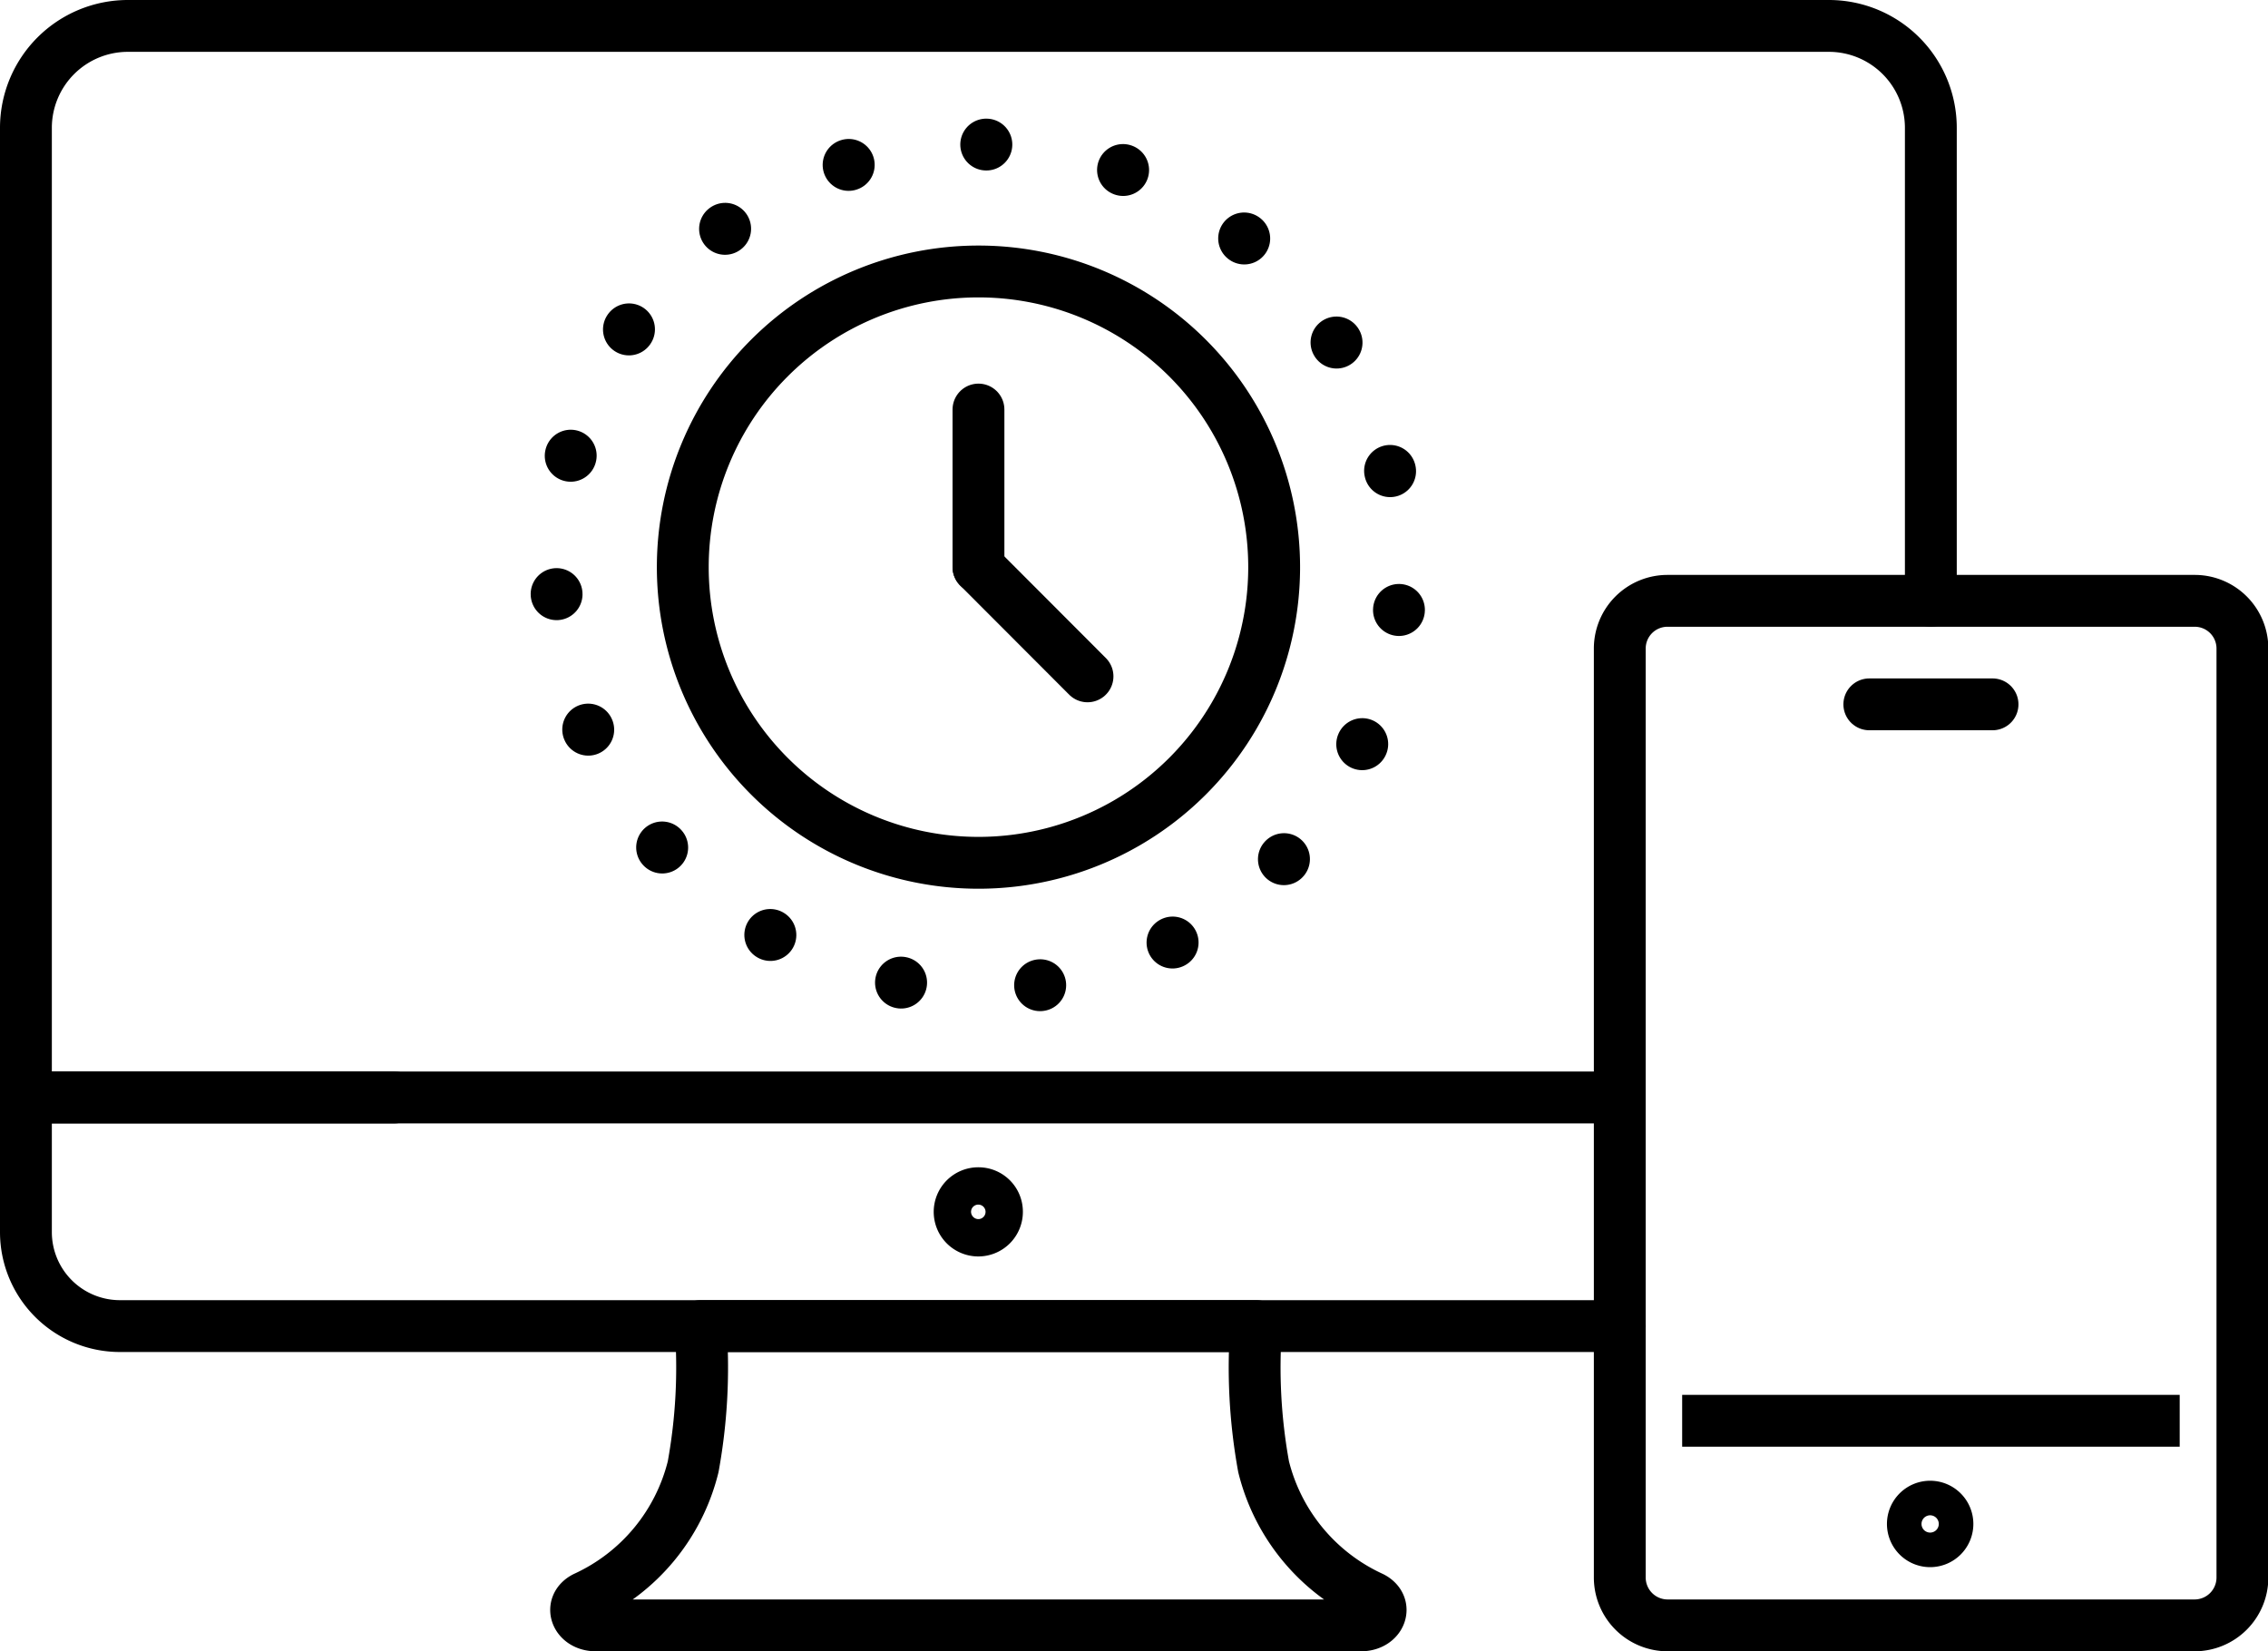 <svg xmlns="http://www.w3.org/2000/svg" viewBox="0 0 131.24 95.56"><title>Asset 6</title><g id="Layer_2" data-name="Layer 2"><g id="Icon_Set" data-name="Icon Set"><path d="M56.62,76.74H72.69a32.09,32.09,0,0,0,.43,8.14,11.31,11.31,0,0,0,6.26,7.56h0c.94.48.5,1.62-.63,1.62H34.48c-1.13,0-1.57-1.14-.63-1.62h0a11.29,11.29,0,0,0,6.26-7.56,32.09,32.09,0,0,0,.43-8.14Z" style="fill:none;stroke:#000;stroke-linecap:round;stroke-linejoin:round;stroke-width:3px"/><path d="M57.69,70.12a1.08,1.08,0,1,1-1.07-1.07A1.07,1.07,0,0,1,57.69,70.12Z" style="fill:none;stroke:#000;stroke-linecap:round;stroke-linejoin:round;stroke-width:3px"/><path d="M93.73,76.74H6.94A5.44,5.44,0,0,1,1.5,71.3V63.51H22.82" style="fill:none;stroke:#000;stroke-linecap:round;stroke-linejoin:round;stroke-width:3px"/><path d="M93.65,63.51H1.5V7.4A5.9,5.9,0,0,1,7.4,1.5h98.44a5.9,5.9,0,0,1,5.89,5.9V34.77" style="fill:none;stroke:#000;stroke-linecap:round;stroke-linejoin:round;stroke-width:3px"/><line id="_Path_" data-name="&lt;Path&gt;" x1="126.13" y1="82.22" x2="97.34" y2="82.22" style="fill:none;stroke:#000;stroke-miterlimit:10;stroke-width:3px"/><path id="_Path_2" data-name="&lt;Path&gt;" d="M127,94.06H96.49a2.77,2.77,0,0,1-2.76-2.77V37.53a2.76,2.76,0,0,1,2.76-2.76H127a2.76,2.76,0,0,1,2.76,2.76V91.29A2.77,2.77,0,0,1,127,94.06Z" style="fill:none;stroke:#000;stroke-miterlimit:10;stroke-width:3px"/><path id="_Path_3" data-name="&lt;Path&gt;" d="M112.69,88.19a1,1,0,1,0-1,1A1,1,0,0,0,112.69,88.19Z" style="fill:none;stroke:#000;stroke-miterlimit:10;stroke-width:3px"/><polyline id="_Path_4" data-name="&lt;Path&gt;" points="108.17 40.76 111.73 40.76 115.3 40.76" style="fill:none;stroke:#000;stroke-linecap:round;stroke-linejoin:round;stroke-width:3px"/><path d="M73.73,32.82A17.11,17.11,0,1,0,56.62,49.93,17.11,17.11,0,0,0,73.73,32.82Z" style="fill:none;stroke:#000;stroke-linecap:round;stroke-linejoin:round;stroke-width:3px"/><circle cx="56.62" cy="32.82" r="24.46" transform="translate(-5.98 13.73) rotate(-13.14)" style="fill:none;stroke:#000;stroke-linecap:round;stroke-linejoin:round;stroke-width:3px;stroke-dasharray:0.01,8.078"/><line x1="56.62" y1="32.82" x2="56.62" y2="23.7" style="fill:none;stroke:#000;stroke-linecap:round;stroke-linejoin:round;stroke-width:3px"/><line x1="56.62" y1="32.82" x2="62.93" y2="39.14" style="fill:none;stroke:#000;stroke-linecap:round;stroke-linejoin:round;stroke-width:3px"/></g></g></svg>